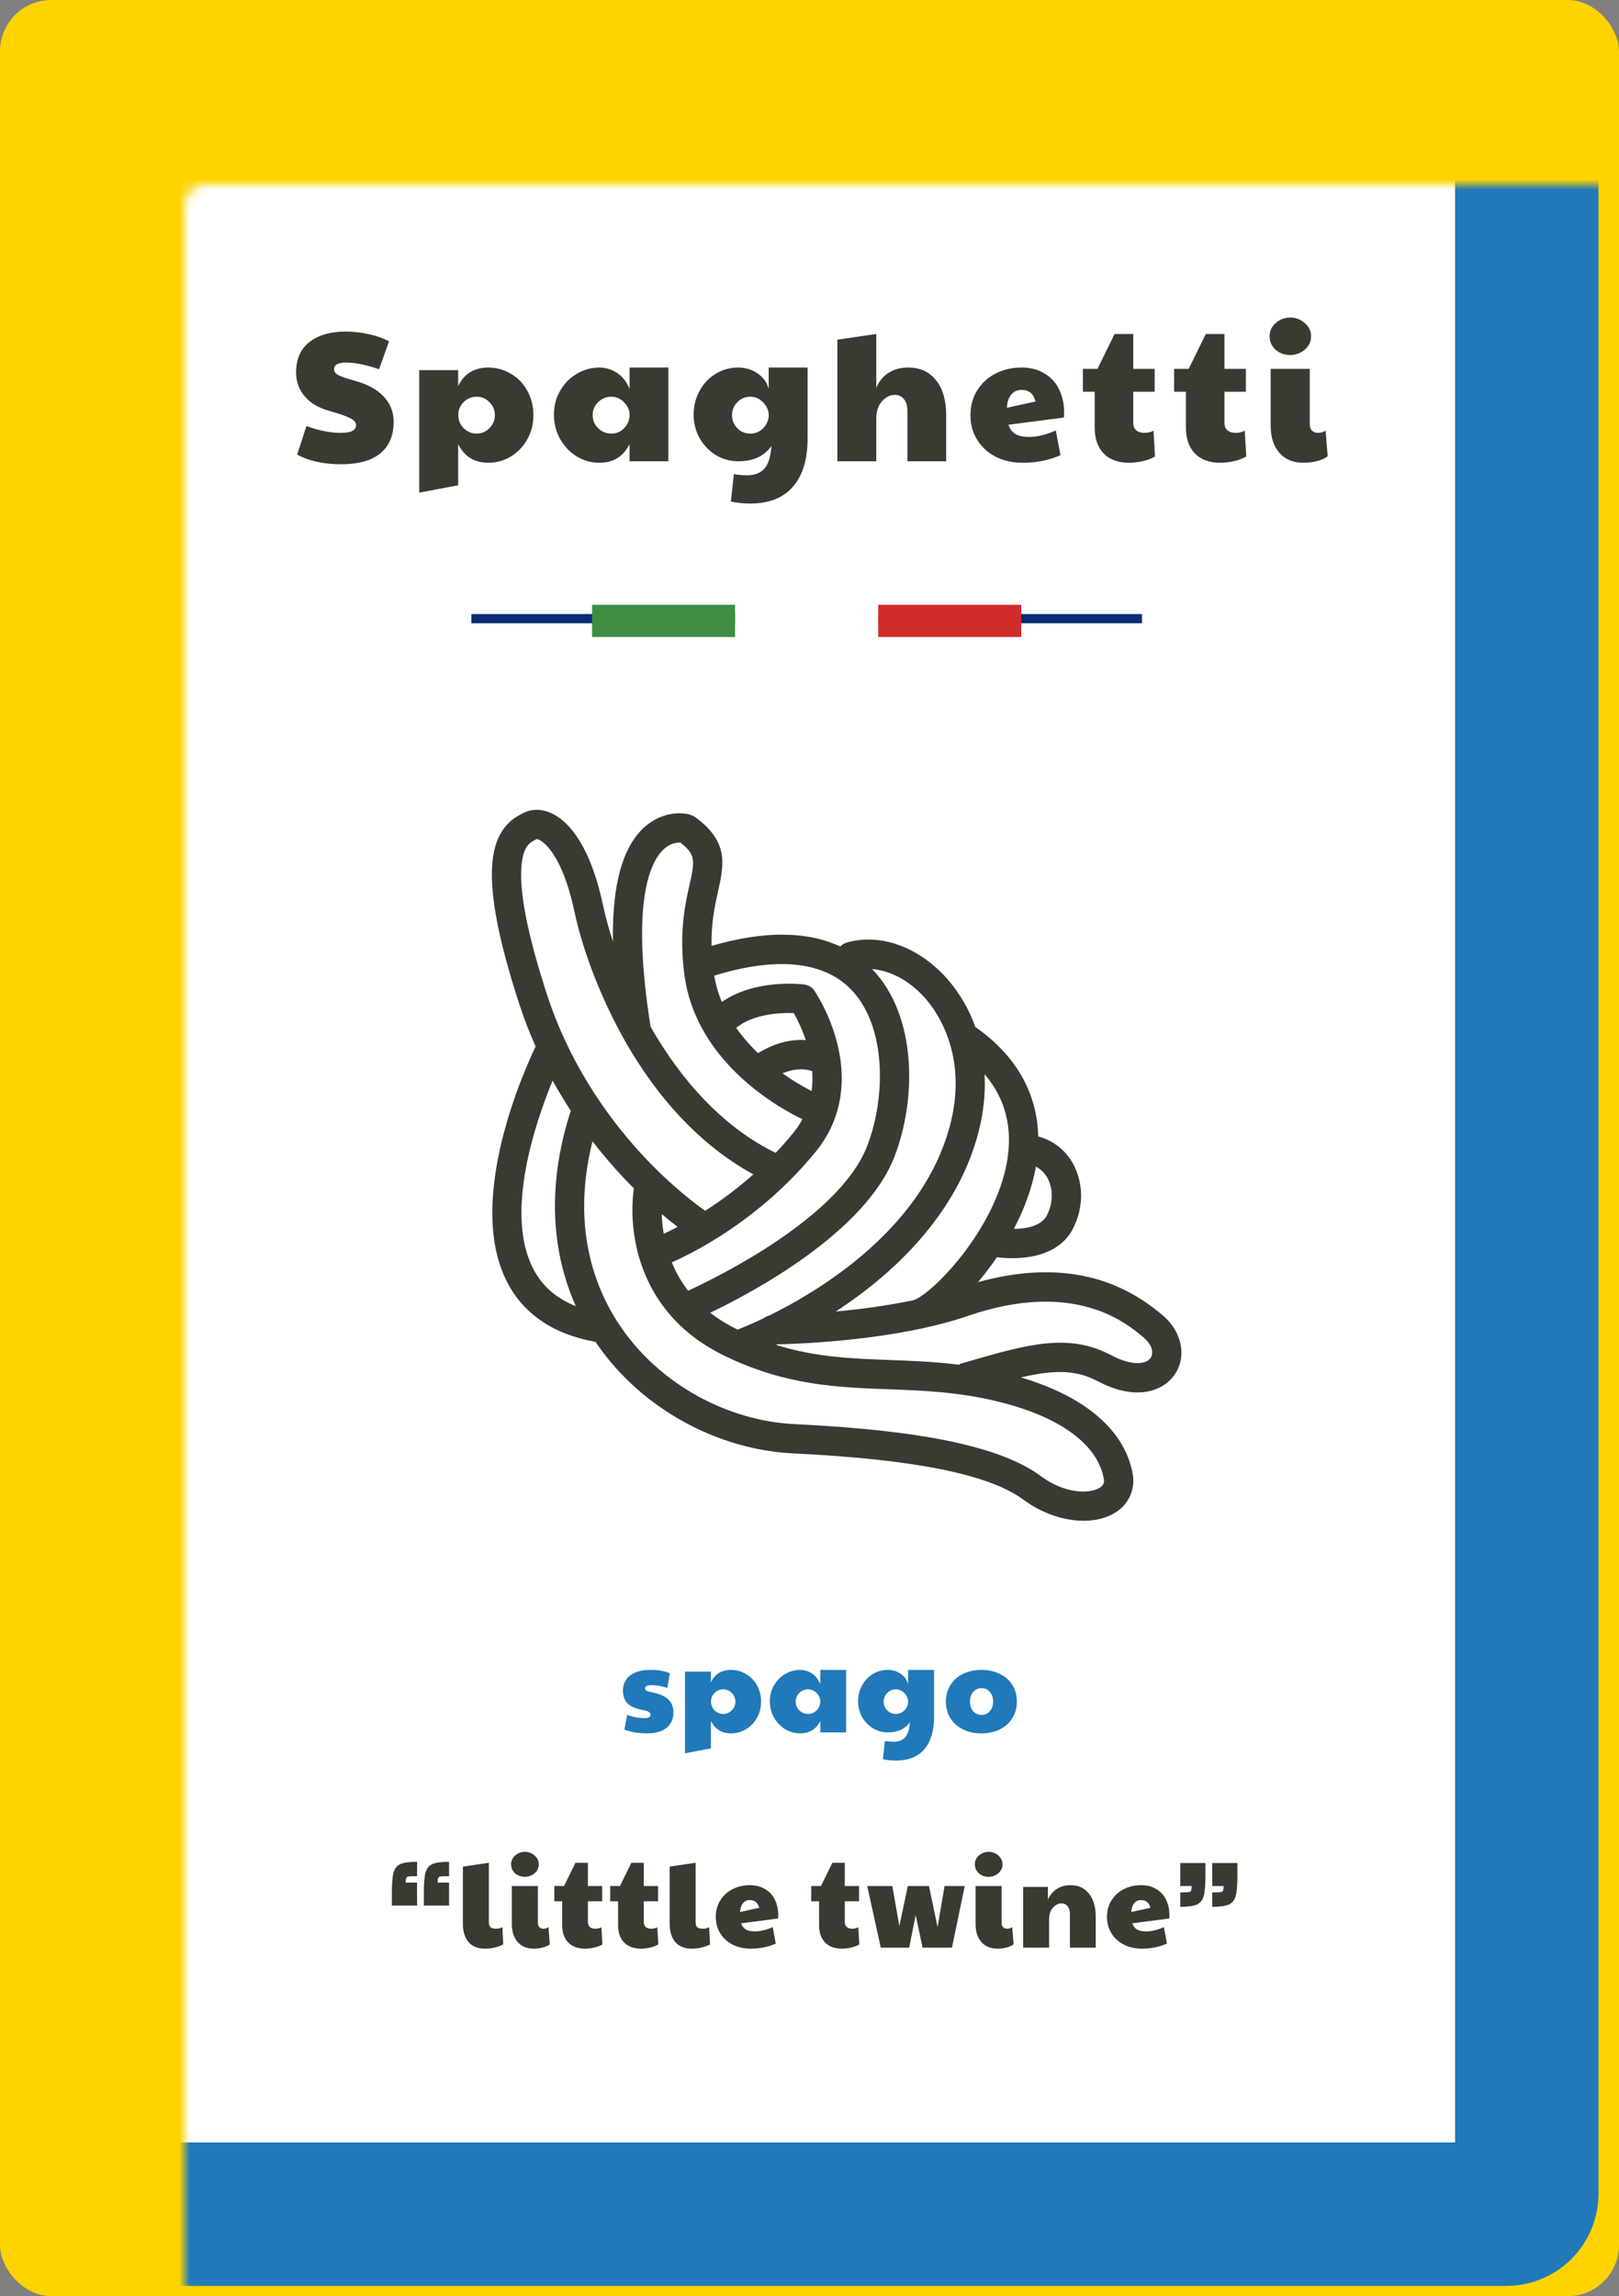 <svg width="158" height="224" viewBox="0 0 158 224" fill="none" xmlns="http://www.w3.org/2000/svg">
<rect x="0" y="0" width="158" height="224" fill="#808080" stroke="none"/>
<rect width="158" height="224" rx="5" fill="#FFD300"/>
<mask id="path-2-inside-1" fill="white">
<rect x="9" y="9" width="140" height="207" rx="2"/>
</mask>
<rect x="9" y="9" width="140" height="207" rx="2" fill="white" stroke="#2179B9" stroke-width="14" mask="url(#path-2-inside-1)"/>
<path d="M33.286 45.288C31.595 45.288 30.166 44.976 29.003 44.352L29.902 41.562C31.139 42.006 32.242 42.228 33.215 42.228C33.742 42.228 34.127 42.168 34.367 42.048C34.618 41.916 34.745 41.724 34.745 41.472C34.745 41.304 34.678 41.16 34.547 41.04C34.414 40.908 34.151 40.764 33.755 40.608C33.358 40.452 32.764 40.26 31.973 40.032C31 39.744 30.244 39.276 29.704 38.628C29.165 37.968 28.895 37.212 28.895 36.36C28.895 35.04 29.326 34.044 30.191 33.372C31.067 32.688 32.242 32.346 33.718 32.346C34.486 32.346 35.242 32.43 35.986 32.598C36.73 32.754 37.391 32.988 37.967 33.3L36.995 36.018C36.322 35.79 35.734 35.628 35.23 35.532C34.739 35.424 34.258 35.37 33.791 35.37C32.998 35.37 32.602 35.586 32.602 36.018C32.602 36.234 32.728 36.42 32.98 36.576C33.245 36.72 33.779 36.906 34.583 37.134C35.843 37.47 36.797 37.986 37.444 38.682C38.093 39.366 38.416 40.188 38.416 41.148C38.416 42.48 37.984 43.506 37.12 44.226C36.257 44.934 34.978 45.288 33.286 45.288ZM40.915 36.108H44.713V37.674C45.289 36.462 46.267 35.856 47.647 35.856C48.451 35.856 49.189 36.06 49.861 36.468C50.545 36.864 51.079 37.416 51.463 38.124C51.859 38.832 52.057 39.624 52.057 40.5C52.057 41.376 51.853 42.168 51.445 42.876C51.049 43.584 50.509 44.142 49.825 44.55C49.153 44.946 48.433 45.144 47.665 45.144C46.297 45.144 45.313 44.538 44.713 43.326V47.34L40.915 48.06V36.108ZM46.513 42.3C47.005 42.3 47.425 42.12 47.773 41.76C48.121 41.4 48.295 40.98 48.295 40.5C48.295 39.996 48.115 39.57 47.755 39.222C47.407 38.874 46.993 38.7 46.513 38.7C46.021 38.7 45.601 38.874 45.253 39.222C44.905 39.558 44.731 39.96 44.731 40.428V40.5C44.731 41.004 44.905 41.43 45.253 41.778C45.613 42.126 46.033 42.3 46.513 42.3ZM58.489 45.144C57.709 45.144 56.977 44.94 56.292 44.532C55.62 44.112 55.081 43.548 54.672 42.84C54.264 42.12 54.06 41.322 54.06 40.446C54.06 39.582 54.264 38.802 54.672 38.106C55.081 37.398 55.627 36.846 56.31 36.45C56.995 36.054 57.721 35.856 58.489 35.856C59.112 35.856 59.688 36.03 60.217 36.378C60.757 36.726 61.164 37.248 61.441 37.944V35.856H65.221V45H61.441V43.326C60.84 44.538 59.856 45.144 58.489 45.144ZM59.658 42.3C60.139 42.3 60.547 42.132 60.883 41.796C61.23 41.448 61.416 41.04 61.441 40.572V40.428C61.416 39.948 61.224 39.54 60.864 39.204C60.517 38.868 60.114 38.7 59.658 38.7C59.154 38.7 58.722 38.88 58.362 39.24C58.014 39.588 57.84 40.008 57.84 40.5C57.84 41.004 58.02 41.43 58.38 41.778C58.74 42.126 59.166 42.3 59.658 42.3ZM73.218 49.122C72.558 49.122 71.928 49.056 71.328 48.924L71.616 46.26C72.084 46.332 72.516 46.368 72.912 46.368C73.656 46.368 74.22 46.146 74.604 45.702C74.988 45.27 75.216 44.538 75.288 43.506C74.58 44.502 73.5 45 72.048 45C71.256 45 70.524 44.796 69.852 44.388C69.192 43.98 68.664 43.428 68.268 42.732C67.884 42.036 67.692 41.274 67.692 40.446C67.692 39.606 67.884 38.838 68.268 38.142C68.652 37.434 69.174 36.876 69.834 36.468C70.506 36.06 71.238 35.856 72.03 35.856C72.762 35.856 73.398 36.048 73.938 36.432C74.49 36.804 74.85 37.308 75.018 37.944V35.856H78.816V42.714C78.816 44.814 78.336 46.404 77.376 47.484C76.428 48.576 75.042 49.122 73.218 49.122ZM73.218 42.3C73.698 42.3 74.112 42.132 74.46 41.796C74.808 41.448 74.994 41.04 75.018 40.572V40.428C74.994 39.972 74.802 39.57 74.442 39.222C74.094 38.874 73.686 38.7 73.218 38.7C72.726 38.7 72.306 38.88 71.958 39.24C71.61 39.588 71.436 40.008 71.436 40.5C71.436 40.992 71.61 41.418 71.958 41.778C72.306 42.126 72.726 42.3 73.218 42.3ZM81.719 33.138L85.517 32.58V37.836C85.781 37.2 86.177 36.714 86.705 36.378C87.245 36.03 87.893 35.856 88.649 35.856C89.801 35.856 90.701 36.27 91.349 37.098C92.009 37.914 92.339 39.048 92.339 40.5V45H88.559V40.122C88.559 39.606 88.445 39.21 88.217 38.934C88.001 38.658 87.695 38.52 87.299 38.52C87.011 38.52 86.729 38.616 86.453 38.808C86.177 38.988 85.949 39.252 85.769 39.6C85.601 39.948 85.517 40.344 85.517 40.788V45H81.719V33.138ZM99.819 45.144C98.823 45.144 97.935 44.946 97.155 44.55C96.387 44.142 95.787 43.59 95.355 42.894C94.923 42.186 94.707 41.388 94.707 40.5C94.707 39.588 94.929 38.778 95.373 38.07C95.817 37.362 96.417 36.816 97.173 36.432C97.929 36.048 98.769 35.856 99.693 35.856C100.581 35.856 101.337 36.054 101.961 36.45C102.597 36.834 103.071 37.362 103.383 38.034C103.695 38.694 103.851 39.438 103.851 40.266C103.851 40.482 103.839 40.638 103.815 40.734L98.415 41.436C98.559 41.856 98.793 42.162 99.117 42.354C99.441 42.534 99.867 42.624 100.395 42.624C101.211 42.624 102.093 42.414 103.041 41.994L103.491 44.406C102.375 44.898 101.151 45.144 99.819 45.144ZM101.061 39.168C100.869 38.412 100.413 38.034 99.693 38.034C99.261 38.034 98.919 38.196 98.667 38.52C98.415 38.844 98.283 39.264 98.271 39.78L101.061 39.168ZM110.181 45.144C109.125 45.144 108.303 44.844 107.715 44.244C107.127 43.632 106.833 42.792 106.833 41.724V38.214H105.681V35.982H107.103L108.777 32.58H110.595V35.982H112.683V38.214H110.595V41.274C110.595 41.574 110.691 41.808 110.883 41.976C111.075 42.144 111.345 42.228 111.693 42.228C112.017 42.228 112.311 42.156 112.575 42.012L112.719 44.532C112.419 44.712 112.029 44.862 111.549 44.982C111.081 45.09 110.625 45.144 110.181 45.144ZM119.083 45.144C118.027 45.144 117.205 44.844 116.617 44.244C116.029 43.632 115.735 42.792 115.735 41.724V38.214H114.583V35.982H116.005L117.679 32.58H119.497V35.982H121.585V38.214H119.497V41.274C119.497 41.574 119.593 41.808 119.785 41.976C119.977 42.144 120.247 42.228 120.595 42.228C120.919 42.228 121.213 42.156 121.477 42.012L121.621 44.532C121.321 44.712 120.931 44.862 120.451 44.982C119.983 45.09 119.527 45.144 119.083 45.144ZM127.211 45.144C126.203 45.144 125.417 44.82 124.853 44.172C124.289 43.524 124.007 42.642 124.007 41.526V35.982H127.823V41.364C127.823 41.64 127.895 41.856 128.039 42.012C128.195 42.156 128.393 42.228 128.633 42.228C128.873 42.228 129.119 42.156 129.371 42.012L129.569 44.514C129.305 44.718 128.957 44.874 128.525 44.982C128.105 45.09 127.667 45.144 127.211 45.144ZM125.915 34.632C125.351 34.632 124.871 34.458 124.475 34.11C124.091 33.75 123.899 33.312 123.899 32.796C123.899 32.28 124.103 31.848 124.511 31.5C124.919 31.152 125.387 30.978 125.915 30.978C126.467 30.978 126.941 31.158 127.337 31.518C127.745 31.878 127.949 32.304 127.949 32.796C127.949 33.324 127.745 33.762 127.337 34.11C126.929 34.458 126.455 34.632 125.915 34.632Z" fill="#393A32"/>
<path d="M63.141 169.096C62.301 169.096 61.565 168.972 60.933 168.724L61.209 167.296C61.785 167.504 62.345 167.608 62.889 167.608C63.289 167.608 63.489 167.496 63.489 167.272C63.489 167.16 63.429 167.068 63.309 166.996C63.197 166.924 62.981 166.86 62.661 166.804C61.997 166.676 61.517 166.46 61.221 166.156C60.933 165.852 60.789 165.42 60.789 164.86C60.821 164.228 61.073 163.744 61.545 163.408C62.017 163.072 62.661 162.904 63.477 162.904C63.893 162.904 64.249 162.932 64.545 162.988C64.849 163.036 65.125 163.12 65.373 163.24L65.121 164.668C64.889 164.58 64.633 164.512 64.353 164.464C64.081 164.416 63.853 164.392 63.669 164.392C63.397 164.392 63.209 164.42 63.105 164.476C63.001 164.532 62.949 164.608 62.949 164.704C62.949 164.88 63.149 165.004 63.549 165.076C64.277 165.204 64.821 165.428 65.181 165.748C65.541 166.068 65.721 166.504 65.721 167.056C65.721 167.688 65.497 168.188 65.049 168.556C64.609 168.916 63.973 169.096 63.141 169.096ZM66.848 163.072H69.38V164.116C69.764 163.308 70.416 162.904 71.336 162.904C71.872 162.904 72.364 163.04 72.812 163.312C73.268 163.576 73.624 163.944 73.88 164.416C74.144 164.888 74.276 165.416 74.276 166C74.276 166.584 74.14 167.112 73.868 167.584C73.604 168.056 73.244 168.428 72.788 168.7C72.34 168.964 71.86 169.096 71.348 169.096C70.436 169.096 69.78 168.692 69.38 167.884V170.56L66.848 171.04V163.072ZM70.58 167.2C70.908 167.2 71.188 167.08 71.42 166.84C71.652 166.6 71.768 166.32 71.768 166C71.768 165.664 71.648 165.38 71.408 165.148C71.176 164.916 70.9 164.8 70.58 164.8C70.252 164.8 69.972 164.916 69.74 165.148C69.508 165.372 69.392 165.64 69.392 165.952V166C69.392 166.336 69.508 166.62 69.74 166.852C69.98 167.084 70.26 167.2 70.58 167.2ZM78.084 169.096C77.564 169.096 77.076 168.96 76.62 168.688C76.172 168.408 75.812 168.032 75.54 167.56C75.268 167.08 75.132 166.548 75.132 165.964C75.132 165.388 75.268 164.868 75.54 164.404C75.812 163.932 76.176 163.564 76.632 163.3C77.088 163.036 77.572 162.904 78.084 162.904C78.5 162.904 78.884 163.02 79.236 163.252C79.596 163.484 79.868 163.832 80.052 164.296V162.904H82.572V169H80.052V167.884C79.652 168.692 78.996 169.096 78.084 169.096ZM78.864 167.2C79.184 167.2 79.456 167.088 79.68 166.864C79.912 166.632 80.036 166.36 80.052 166.048V165.952C80.036 165.632 79.908 165.36 79.668 165.136C79.436 164.912 79.168 164.8 78.864 164.8C78.528 164.8 78.24 164.92 78 165.16C77.768 165.392 77.652 165.672 77.652 166C77.652 166.336 77.772 166.62 78.012 166.852C78.252 167.084 78.536 167.2 78.864 167.2ZM87.424 171.748C86.984 171.748 86.564 171.704 86.163 171.616L86.356 169.84C86.668 169.888 86.956 169.912 87.219 169.912C87.716 169.912 88.091 169.764 88.347 169.468C88.603 169.18 88.755 168.692 88.803 168.004C88.332 168.668 87.612 169 86.644 169C86.115 169 85.627 168.864 85.18 168.592C84.74 168.32 84.388 167.952 84.124 167.488C83.868 167.024 83.74 166.516 83.74 165.964C83.74 165.404 83.868 164.892 84.124 164.428C84.379 163.956 84.728 163.584 85.168 163.312C85.615 163.04 86.103 162.904 86.632 162.904C87.12 162.904 87.543 163.032 87.903 163.288C88.272 163.536 88.511 163.872 88.624 164.296V162.904H91.156V167.476C91.156 168.876 90.835 169.936 90.195 170.656C89.564 171.384 88.639 171.748 87.424 171.748ZM87.424 167.2C87.743 167.2 88.019 167.088 88.251 166.864C88.484 166.632 88.608 166.36 88.624 166.048V165.952C88.608 165.648 88.48 165.38 88.24 165.148C88.007 164.916 87.736 164.8 87.424 164.8C87.096 164.8 86.816 164.92 86.584 165.16C86.352 165.392 86.236 165.672 86.236 166C86.236 166.328 86.352 166.612 86.584 166.852C86.816 167.084 87.096 167.2 87.424 167.2ZM95.767 169.096C95.095 169.096 94.495 168.964 93.967 168.7C93.447 168.436 93.039 168.072 92.743 167.608C92.455 167.136 92.311 166.596 92.311 165.988C92.311 165.38 92.459 164.844 92.755 164.38C93.051 163.908 93.459 163.544 93.979 163.288C94.507 163.032 95.107 162.904 95.779 162.904C96.459 162.904 97.059 163.036 97.579 163.3C98.107 163.556 98.515 163.916 98.803 164.38C99.091 164.844 99.235 165.38 99.235 165.988C99.235 166.604 99.087 167.148 98.791 167.62C98.503 168.084 98.095 168.448 97.567 168.712C97.047 168.968 96.447 169.096 95.767 169.096ZM95.791 167.296C96.119 167.296 96.387 167.176 96.595 166.936C96.811 166.688 96.919 166.372 96.919 165.988C96.919 165.604 96.811 165.292 96.595 165.052C96.387 164.804 96.119 164.68 95.791 164.68C95.463 164.68 95.191 164.804 94.975 165.052C94.767 165.292 94.663 165.604 94.663 165.988C94.663 166.372 94.767 166.688 94.975 166.936C95.191 167.176 95.463 167.296 95.791 167.296Z" fill="#2179B9"/>
<path d="M38.244 184.672C38.244 183.752 38.296 183.092 38.4 182.692C38.512 182.284 38.732 182.004 39.06 181.852C39.396 181.7 39.944 181.624 40.704 181.624V183.028C40.296 183.028 40.028 183.036 39.9 183.052C39.772 183.068 39.688 183.116 39.648 183.196C39.608 183.276 39.588 183.428 39.588 183.652H40.704V185.896H38.244V184.672ZM41.364 184.672C41.364 183.752 41.416 183.092 41.52 182.692C41.632 182.284 41.852 182.004 42.18 181.852C42.516 181.7 43.064 181.624 43.824 181.624V183.028C43.416 183.028 43.148 183.036 43.02 183.052C42.892 183.068 42.808 183.116 42.768 183.196C42.728 183.276 42.708 183.428 42.708 183.652H43.824V185.896H41.364V184.672ZM47.312 190.096C46.632 190.096 46.104 189.884 45.728 189.46C45.36 189.028 45.176 188.44 45.176 187.696V182.092L47.708 181.72V187.516C47.708 187.74 47.76 187.904 47.864 188.008C47.976 188.104 48.168 188.152 48.44 188.152C48.64 188.152 48.836 188.104 49.028 188.008L49.112 189.688C48.576 189.96 47.976 190.096 47.312 190.096ZM52.087 190.096C51.415 190.096 50.891 189.88 50.515 189.448C50.139 189.016 49.951 188.428 49.951 187.684V183.988H52.495V187.576C52.495 187.76 52.543 187.904 52.639 188.008C52.743 188.104 52.875 188.152 53.035 188.152C53.195 188.152 53.359 188.104 53.527 188.008L53.659 189.676C53.483 189.812 53.251 189.916 52.963 189.988C52.683 190.06 52.391 190.096 52.087 190.096ZM51.223 183.088C50.847 183.088 50.527 182.972 50.263 182.74C50.007 182.5 49.879 182.208 49.879 181.864C49.879 181.52 50.015 181.232 50.287 181C50.559 180.768 50.871 180.652 51.223 180.652C51.591 180.652 51.907 180.772 52.171 181.012C52.443 181.252 52.579 181.536 52.579 181.864C52.579 182.216 52.443 182.508 52.171 182.74C51.899 182.972 51.583 183.088 51.223 183.088ZM57.097 190.096C56.393 190.096 55.845 189.896 55.453 189.496C55.061 189.088 54.865 188.528 54.865 187.816V185.476H54.097V183.988H55.045L56.161 181.72H57.373V183.988H58.765V185.476H57.373V187.516C57.373 187.716 57.437 187.872 57.565 187.984C57.693 188.096 57.873 188.152 58.105 188.152C58.321 188.152 58.517 188.104 58.693 188.008L58.789 189.688C58.589 189.808 58.329 189.908 58.009 189.988C57.697 190.06 57.393 190.096 57.097 190.096ZM62.552 190.096C61.848 190.096 61.3 189.896 60.908 189.496C60.516 189.088 60.32 188.528 60.32 187.816V185.476H59.552V183.988H60.5L61.616 181.72H62.828V183.988H64.22V185.476H62.828V187.516C62.828 187.716 62.892 187.872 63.02 187.984C63.148 188.096 63.328 188.152 63.56 188.152C63.776 188.152 63.972 188.104 64.148 188.008L64.244 189.688C64.044 189.808 63.784 189.908 63.464 189.988C63.152 190.06 62.848 190.096 62.552 190.096ZM67.491 190.096C66.811 190.096 66.283 189.884 65.907 189.46C65.539 189.028 65.355 188.44 65.355 187.696V182.092L67.887 181.72V187.516C67.887 187.74 67.939 187.904 68.043 188.008C68.155 188.104 68.347 188.152 68.619 188.152C68.819 188.152 69.015 188.104 69.207 188.008L69.291 189.688C68.755 189.96 68.155 190.096 67.491 190.096ZM73.262 190.096C72.598 190.096 72.006 189.964 71.486 189.7C70.974 189.428 70.574 189.06 70.286 188.596C69.998 188.124 69.854 187.592 69.854 187C69.854 186.392 70.002 185.852 70.298 185.38C70.594 184.908 70.994 184.544 71.498 184.288C72.002 184.032 72.562 183.904 73.178 183.904C73.77 183.904 74.274 184.036 74.69 184.3C75.114 184.556 75.43 184.908 75.638 185.356C75.846 185.796 75.95 186.292 75.95 186.844C75.95 186.988 75.942 187.092 75.926 187.156L72.326 187.624C72.422 187.904 72.578 188.108 72.794 188.236C73.01 188.356 73.294 188.416 73.646 188.416C74.19 188.416 74.778 188.276 75.41 187.996L75.71 189.604C74.966 189.932 74.15 190.096 73.262 190.096ZM74.09 186.112C73.962 185.608 73.658 185.356 73.178 185.356C72.89 185.356 72.662 185.464 72.494 185.68C72.326 185.896 72.238 186.176 72.23 186.52L74.09 186.112ZM82.168 190.096C81.464 190.096 80.916 189.896 80.524 189.496C80.132 189.088 79.936 188.528 79.936 187.816V185.476H79.168V183.988H80.116L81.232 181.72H82.444V183.988H83.836V185.476H82.444V187.516C82.444 187.716 82.508 187.872 82.636 187.984C82.764 188.096 82.944 188.152 83.176 188.152C83.392 188.152 83.588 188.104 83.764 188.008L83.86 189.688C83.66 189.808 83.4 189.908 83.08 189.988C82.768 190.06 82.464 190.096 82.168 190.096ZM84.635 183.988H87.083L87.767 187.888L88.595 183.988H90.659L91.499 187.984L92.183 183.988H94.151L92.903 190H90.035L89.363 186.82L88.727 190H85.955L84.635 183.988ZM97.343 190.096C96.671 190.096 96.147 189.88 95.771 189.448C95.395 189.016 95.207 188.428 95.207 187.684V183.988H97.751V187.576C97.751 187.76 97.799 187.904 97.895 188.008C97.999 188.104 98.131 188.152 98.291 188.152C98.451 188.152 98.615 188.104 98.783 188.008L98.915 189.676C98.739 189.812 98.507 189.916 98.219 189.988C97.939 190.06 97.647 190.096 97.343 190.096ZM96.479 183.088C96.103 183.088 95.783 182.972 95.519 182.74C95.263 182.5 95.135 182.208 95.135 181.864C95.135 181.52 95.271 181.232 95.543 181C95.815 180.768 96.127 180.652 96.479 180.652C96.847 180.652 97.163 180.772 97.427 181.012C97.699 181.252 97.835 181.536 97.835 181.864C97.835 182.216 97.699 182.508 97.427 182.74C97.155 182.972 96.839 183.088 96.479 183.088ZM99.854 184.072H102.266V185.296C102.73 184.368 103.466 183.904 104.474 183.904C105.242 183.904 105.842 184.18 106.274 184.732C106.714 185.276 106.934 186.032 106.934 187V190H104.414V186.748C104.414 186.404 104.338 186.14 104.186 185.956C104.042 185.772 103.838 185.68 103.574 185.68C103.382 185.68 103.194 185.744 103.01 185.872C102.826 185.992 102.674 186.168 102.554 186.4C102.442 186.632 102.386 186.896 102.386 187.192V190H99.854V184.072ZM111.44 190.096C110.776 190.096 110.184 189.964 109.664 189.7C109.152 189.428 108.752 189.06 108.464 188.596C108.176 188.124 108.032 187.592 108.032 187C108.032 186.392 108.18 185.852 108.476 185.38C108.772 184.908 109.172 184.544 109.676 184.288C110.18 184.032 110.74 183.904 111.356 183.904C111.948 183.904 112.452 184.036 112.868 184.3C113.292 184.556 113.608 184.908 113.816 185.356C114.024 185.796 114.128 186.292 114.128 186.844C114.128 186.988 114.12 187.092 114.104 187.156L110.504 187.624C110.6 187.904 110.756 188.108 110.972 188.236C111.188 188.356 111.472 188.416 111.824 188.416C112.368 188.416 112.956 188.276 113.588 187.996L113.888 189.604C113.144 189.932 112.328 190.096 111.44 190.096ZM112.268 186.112C112.14 185.608 111.836 185.356 111.356 185.356C111.068 185.356 110.84 185.464 110.672 185.68C110.504 185.896 110.416 186.176 110.408 186.52L112.268 186.112ZM115.18 184.612C115.588 184.612 115.856 184.604 115.984 184.588C116.112 184.572 116.196 184.524 116.236 184.444C116.276 184.364 116.296 184.212 116.296 183.988H115.18V181.744H117.64V182.968C117.64 183.888 117.584 184.552 117.472 184.96C117.368 185.36 117.148 185.636 116.812 185.788C116.484 185.94 115.94 186.016 115.18 186.016V184.612ZM118.3 184.612C118.708 184.612 118.976 184.604 119.104 184.588C119.232 184.572 119.316 184.524 119.356 184.444C119.396 184.364 119.416 184.212 119.416 183.988H118.3V181.744H120.76V182.968C120.76 183.888 120.704 184.552 120.592 184.96C120.488 185.36 120.268 185.636 119.932 185.788C119.604 185.94 119.06 186.016 118.3 186.016V184.612Z" fill="#393A32"/>
<rect x="46" y="59.901" width="65.45" height="0.898" fill="#082D74"/>
<rect x="57.781" y="59" width="13.963" height="3.142" fill="#3F8D43"/>
<rect x="71.745" y="59" width="13.963" height="3.142" fill="white"/>
<rect x="85.705" y="59" width="13.963" height="3.142" fill="#D12C29"/>
<path d="M113.491 128.331C111.258 126.432 108.888 125.207 106.246 124.583C103.009 123.819 99.384 123.988 95.445 125.077C95.672 124.809 95.896 124.533 96.118 124.249C96.461 123.812 96.862 123.272 97.286 122.646C97.784 122.708 98.285 122.739 98.787 122.739C100.669 122.739 103.43 122.293 104.691 119.897C105.701 117.978 105.773 115.716 104.883 113.847C104.545 113.118 104.05 112.473 103.435 111.956C102.819 111.44 102.097 111.066 101.32 110.86C101.218 106.622 99.16 102.988 95.261 100.235C95.235 100.217 95.209 100.201 95.182 100.185C94.578 98.467 93.652 96.88 92.454 95.509C89.705 92.387 85.955 91.018 82.666 91.936C82.414 92.006 82.186 92.145 82.008 92.337C80.818 91.792 79.549 91.439 78.248 91.292C75.699 90.982 72.742 91.315 69.438 92.276C69.398 90.01 69.767 88.344 70.079 86.936C70.651 84.357 71.145 82.13 67.864 79.724C67.858 79.72 67.852 79.716 67.846 79.711C67.154 79.22 65.323 79.08 63.686 80.096C61.004 81.761 59.713 85.704 59.819 91.85C59.425 90.659 59.094 89.447 58.828 88.22C57.839 83.568 56.08 80.422 53.877 79.361C52.923 78.902 51.937 78.88 51.098 79.299C50.274 79.711 48.559 80.569 48.114 83.61C47.673 86.623 48.512 91.314 50.679 97.951C51.138 99.355 51.67 100.735 52.273 102.085C51.259 104.189 45.379 117.081 49.486 125.059C51.105 128.203 54.012 130.166 58.124 130.904C58.198 131.014 58.271 131.125 58.347 131.234C62.633 137.38 69.948 141.423 77.438 141.784C89.203 142.351 96.543 143.828 99.879 146.299C101.694 147.644 103.841 148.356 105.753 148.356C106.911 148.356 107.983 148.094 108.843 147.554C109.491 147.165 110.002 146.583 110.304 145.889C110.605 145.195 110.682 144.425 110.523 143.685C109.727 139.502 105.881 136.224 99.642 134.373C102.641 133.667 104.892 133.554 107.101 134.727C108.594 135.52 109.902 135.837 111.007 135.837C112.755 135.837 113.995 135.041 114.653 134.072C115.839 132.325 115.35 129.911 113.491 128.331ZM102.303 115.076C102.8 116.119 102.746 117.457 102.162 118.566C101.602 119.63 100.112 119.87 98.945 119.882C99.87 118.116 100.702 116.041 101.091 113.811L101.091 113.808C101.627 114.081 102.054 114.528 102.303 115.076ZM98.276 113.319C97.095 120.079 90.84 126.367 89.113 126.843C89.091 126.849 89.071 126.857 89.05 126.864C86.575 127.36 84.076 127.719 81.562 127.94L81.564 127.939C87.71 123.935 92.15 118.992 94.405 113.644C95.676 110.63 96.237 107.659 96.087 104.789C98.116 107.162 98.852 110.019 98.276 113.319ZM90.309 97.398C91.554 98.811 95.337 104.079 91.772 112.533C88.253 120.878 79.731 126.038 75.082 128.329C74.878 128.377 74.687 128.47 74.523 128.6C73.156 129.251 72.216 129.616 71.984 129.703C71.938 129.68 71.892 129.659 71.846 129.636C70.949 129.198 70.1 128.671 69.311 128.062C73.459 126.075 84.436 120.233 87.297 112.821C89.491 107.135 89.452 99.037 85.131 94.56C85.122 94.551 85.113 94.542 85.104 94.533C86.894 94.666 88.805 95.69 90.309 97.398ZM83.075 96.544C86.527 100.121 86.453 107.07 84.631 111.792C81.925 118.801 69.878 124.662 67.154 125.912C66.499 125.067 65.963 124.135 65.561 123.143C67.47 122.312 74.112 119.087 79.613 112.344C81.992 109.428 82.713 105.768 81.7 101.759C81.24 99.949 80.492 98.225 79.486 96.651C79.372 96.485 79.225 96.344 79.052 96.239C78.88 96.133 78.688 96.066 78.488 96.04C78.268 96.011 73.709 95.462 70.444 97.745C70.1 96.921 69.851 96.06 69.701 95.18C75.781 93.299 80.391 93.764 83.075 96.544ZM66.131 119.687C65.585 119.975 65.124 120.198 64.773 120.361C64.666 119.724 64.602 119.082 64.581 118.437C65.168 118.935 65.691 119.351 66.131 119.687ZM73.983 102.739C73.191 101.986 72.475 101.157 71.844 100.265C73.587 98.868 76.245 98.784 77.467 98.829C77.938 99.67 78.33 100.553 78.637 101.467C76.687 101.319 75.002 102.104 73.983 102.739ZM79.261 104.489C79.311 105.138 79.292 105.79 79.206 106.435C78.219 105.93 77.27 105.353 76.368 104.709C77.171 104.367 78.207 104.138 79.261 104.489ZM63.486 100.13C61.548 87.915 63.468 84.053 64.784 82.838C65.459 82.215 66.119 82.179 66.4 82.199C67.939 83.387 67.8 84.013 67.289 86.317C66.883 88.148 66.34 90.603 66.69 94.191C66.69 94.292 66.7 94.392 66.721 94.491C66.745 94.707 66.772 94.927 66.802 95.152C67.991 103.918 76.601 108.377 78.309 109.18C78.049 109.66 77.744 110.115 77.399 110.537C76.844 111.217 76.276 111.858 75.7 112.463C71.292 110.331 67.278 106.43 64.083 101.167C63.881 100.834 63.684 100.493 63.489 100.149C63.488 100.143 63.487 100.136 63.486 100.13ZM50.941 84.024C51.17 82.458 51.756 82.165 52.366 81.859C52.457 81.841 52.992 81.976 53.717 82.929C54.391 83.814 55.339 85.554 56.033 88.815C56.976 93.247 59.072 98.419 61.64 102.65C64.901 108.021 68.991 112.113 73.526 114.56C72.053 115.865 70.481 117.053 68.824 118.115C68.003 117.544 65.66 115.817 62.973 112.974C59.918 109.742 55.777 104.358 53.395 97.064C51.397 90.942 50.571 86.555 50.941 84.024ZM52.028 123.754C49.246 118.354 52.22 109.567 53.931 105.411C54.509 106.459 55.109 107.448 55.718 108.378C55.678 108.453 55.644 108.533 55.618 108.615C54.246 112.976 53.839 117.209 54.407 121.195C54.709 123.343 55.31 125.438 56.192 127.42C54.275 126.659 52.901 125.448 52.028 123.754ZM107.716 144.22C107.797 144.643 107.683 144.908 107.323 145.134C106.376 145.729 103.968 145.771 101.58 144.003C97.722 141.145 90.095 139.533 77.576 138.929C70.951 138.61 64.481 135.035 60.691 129.599C58.144 125.947 55.69 119.891 57.82 111.333C58.805 112.611 59.854 113.838 60.964 115.009C61.265 115.326 61.562 115.63 61.853 115.92C61.587 117.966 61.706 120.044 62.205 122.046C62.978 125.177 65.06 129.48 70.583 132.2C76.584 135.154 81.728 135.344 86.702 135.527C90.139 135.654 93.693 135.785 97.681 136.797C103.523 138.28 107.087 140.916 107.716 144.22V144.22ZM112.289 132.467C111.861 133.096 110.475 133.283 108.441 132.203C104.279 129.992 100.22 131.164 94.602 132.786L93.892 132.991C93.779 133.023 93.671 133.07 93.57 133.13C91.204 132.835 88.983 132.752 86.807 132.672C83.12 132.535 79.587 132.404 75.735 131.198C75.775 131.179 75.813 131.161 75.854 131.141C78.005 131.098 87.464 130.773 94.451 128.374C104.907 124.785 109.975 129.093 111.64 130.508C112.502 131.241 112.58 132.037 112.289 132.467V132.467Z" fill="#393A32"/>
</svg>
